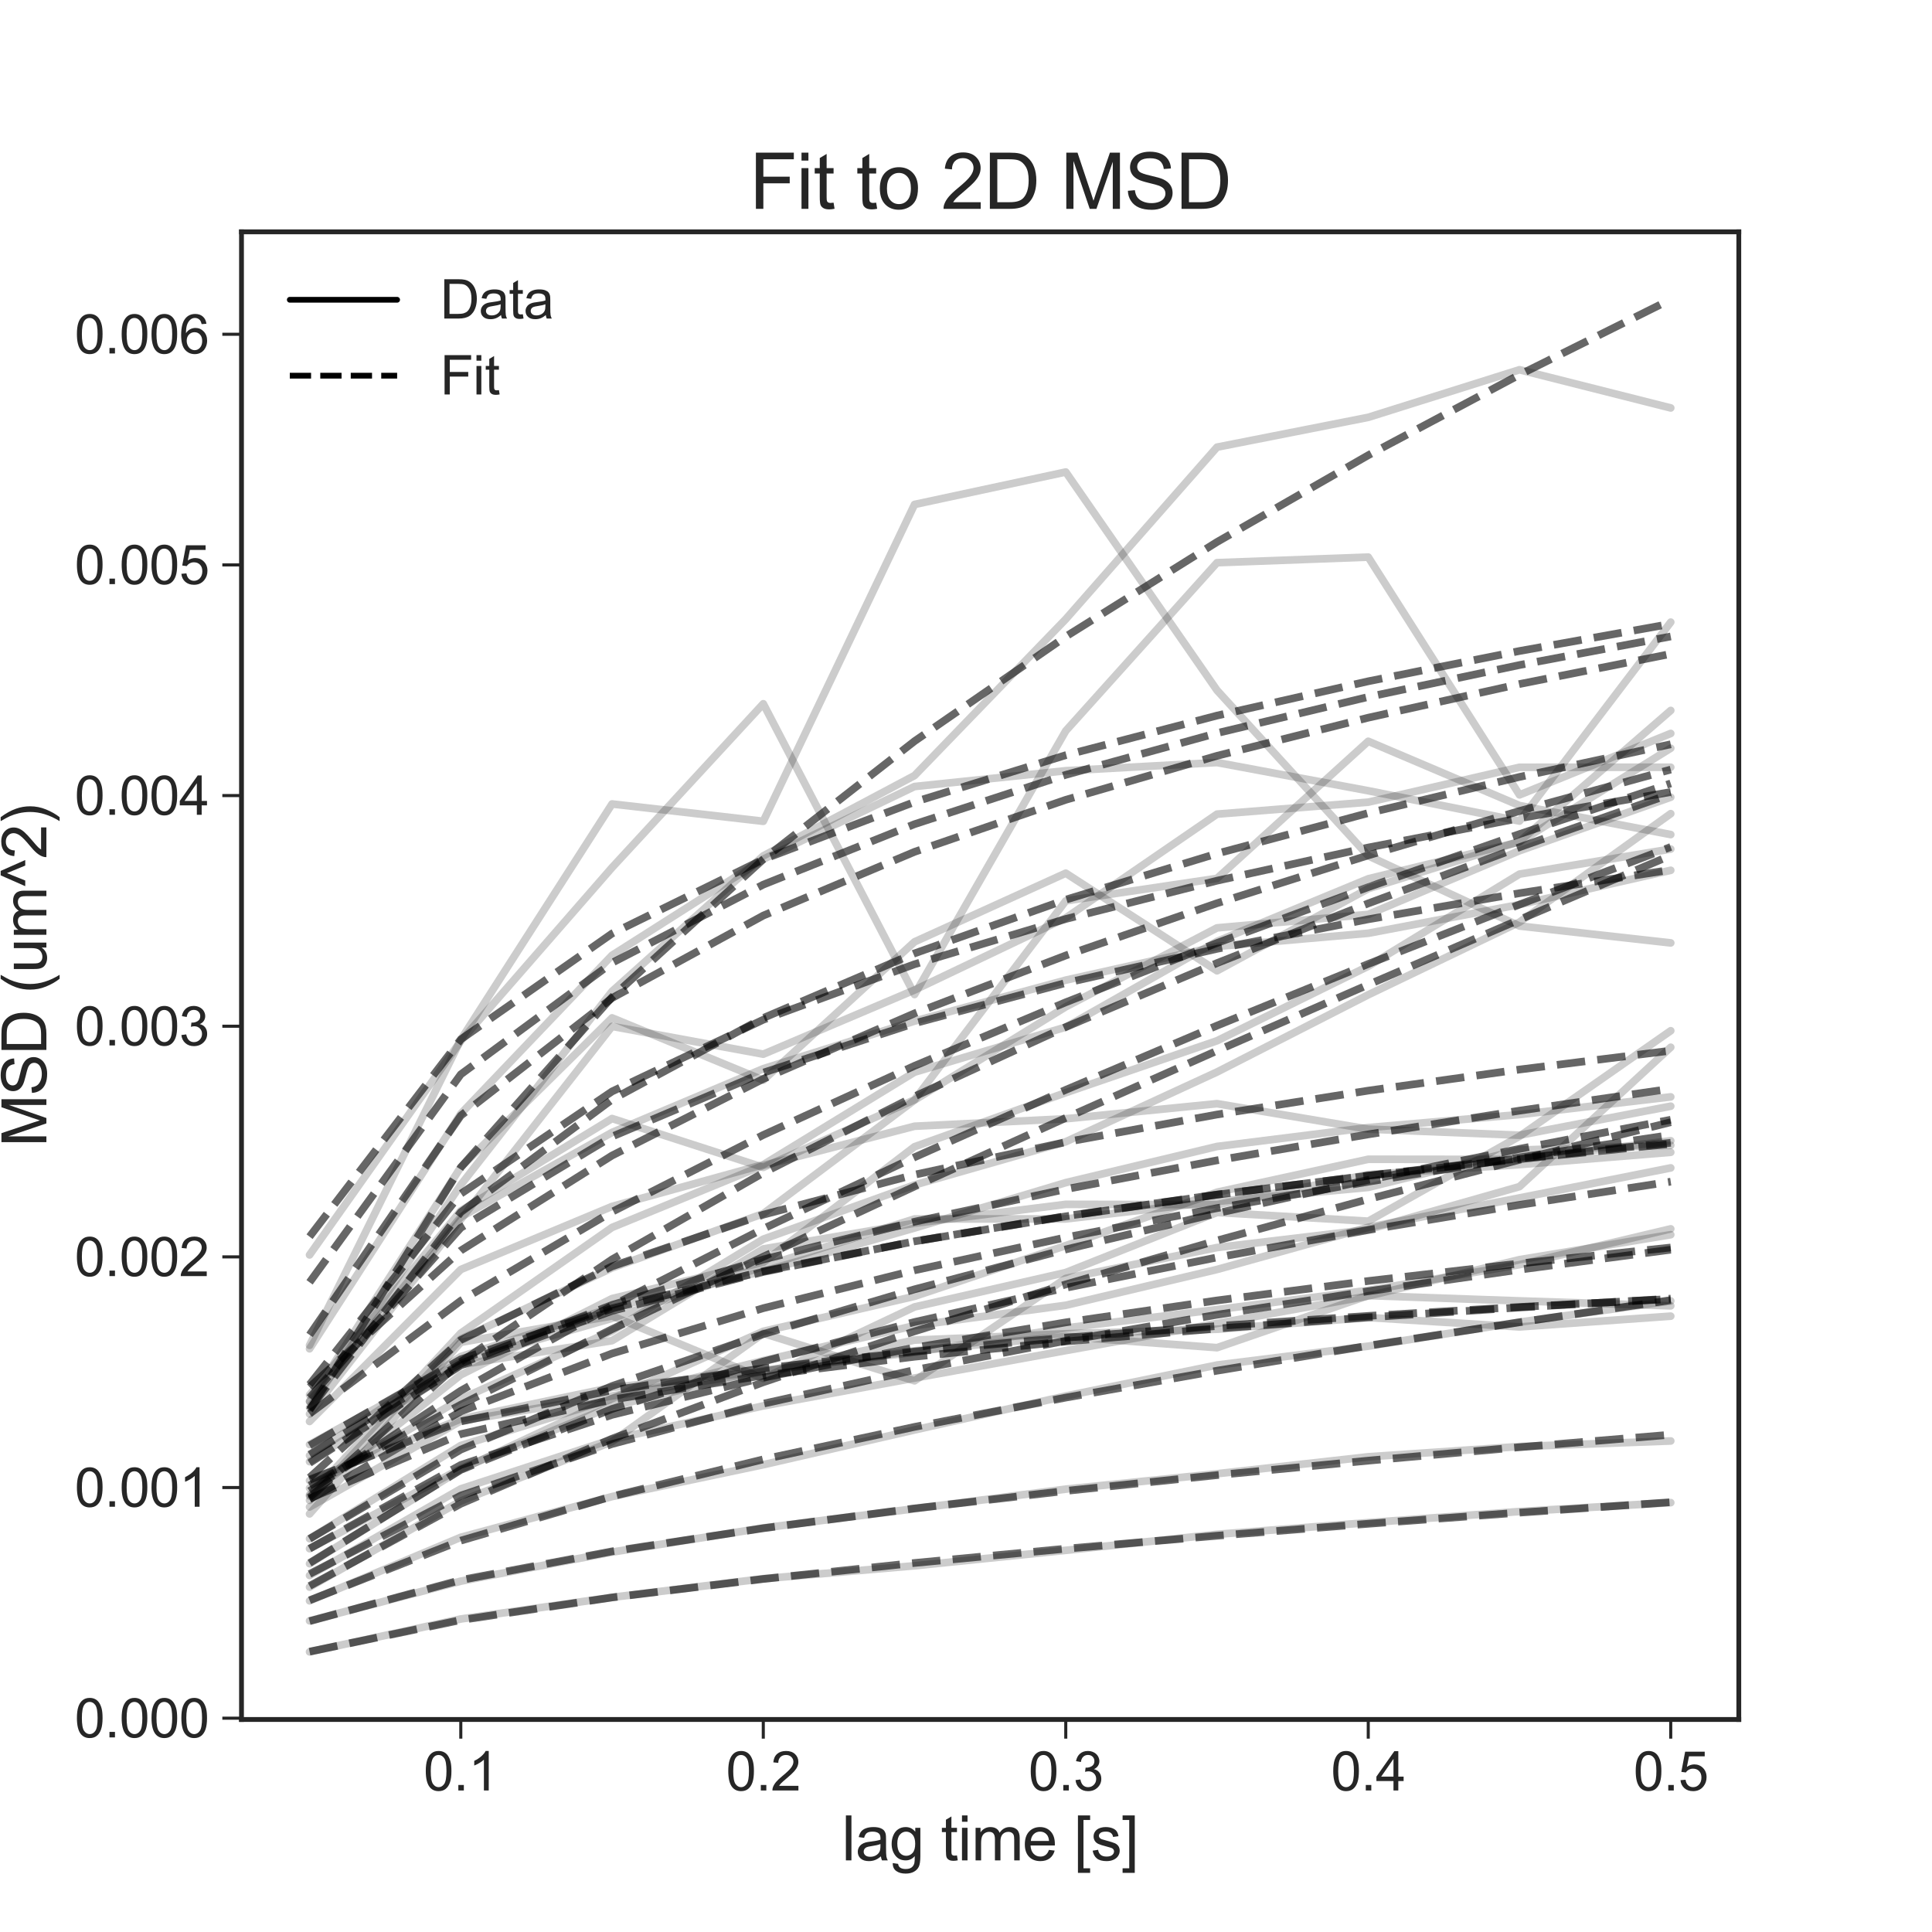 <?xml version="1.0" encoding="utf-8" standalone="no"?>
<!DOCTYPE svg PUBLIC "-//W3C//DTD SVG 1.1//EN"
  "http://www.w3.org/Graphics/SVG/1.1/DTD/svg11.dtd">
<svg xmlns:xlink="http://www.w3.org/1999/xlink" width="504pt" height="504pt" viewBox="0 0 504 504" xmlns="http://www.w3.org/2000/svg" version="1.1">
 <defs>
  <style type="text/css">*{stroke-linejoin: round; stroke-linecap: butt}</style>
 </defs>
 <g id="figure_1">
  <g id="patch_1">
   <path d="M 0 504 
L 504 504 
L 504 0 
L 0 0 
z
" style="fill: #ffffff"/>
  </g>
  <g id="axes_1">
   <g id="patch_2">
    <path d="M 63 448.56 
L 453.6 448.56 
L 453.6 60.48 
L 63 60.48 
z
" style="fill: #ffffff"/>
   </g>
   <g id="matplotlib.axis_1">
    <g id="xtick_1">
     <g id="line2d_1">
      <defs>
       <path id="m989a150cf2" d="M 0 0 
L 0 5 
" style="stroke: #262626; stroke-width: 0.8"/>
      </defs>
      <g>
       <use xlink:href="#m989a150cf2" x="120.209" y="448.56" style="fill: #262626; stroke: #262626; stroke-width: 0.8"/>
      </g>
     </g>
     <g id="text_1">
      <!-- 0.1 -->
      <g style="fill: #262626" transform="translate(110.479 467.081) scale(0.14 -0.14)">
       <defs>
        <path id="ArialMT-30" d="M 266 2259 
Q 266 3072 433 3567 
Q 600 4063 929 4331 
Q 1259 4600 1759 4600 
Q 2128 4600 2406 4451 
Q 2684 4303 2865 4023 
Q 3047 3744 3150 3342 
Q 3253 2941 3253 2259 
Q 3253 1453 3087 958 
Q 2922 463 2592 192 
Q 2263 -78 1759 -78 
Q 1097 -78 719 397 
Q 266 969 266 2259 
z
M 844 2259 
Q 844 1131 1108 757 
Q 1372 384 1759 384 
Q 2147 384 2411 759 
Q 2675 1134 2675 2259 
Q 2675 3391 2411 3762 
Q 2147 4134 1753 4134 
Q 1366 4134 1134 3806 
Q 844 3388 844 2259 
z
" transform="scale(0.016)"/>
        <path id="ArialMT-2e" d="M 581 0 
L 581 641 
L 1222 641 
L 1222 0 
L 581 0 
z
" transform="scale(0.016)"/>
        <path id="ArialMT-31" d="M 2384 0 
L 1822 0 
L 1822 3584 
Q 1619 3391 1289 3197 
Q 959 3003 697 2906 
L 697 3450 
Q 1169 3672 1522 3987 
Q 1875 4303 2022 4600 
L 2384 4600 
L 2384 0 
z
" transform="scale(0.016)"/>
       </defs>
       <use xlink:href="#ArialMT-30"/>
       <use xlink:href="#ArialMT-2e" x="55.615"/>
       <use xlink:href="#ArialMT-31" x="83.398"/>
      </g>
     </g>
    </g>
    <g id="xtick_2">
     <g id="line2d_2">
      <g>
       <use xlink:href="#m989a150cf2" x="199.118" y="448.56" style="fill: #262626; stroke: #262626; stroke-width: 0.8"/>
      </g>
     </g>
     <g id="text_2">
      <!-- 0.2 -->
      <g style="fill: #262626" transform="translate(189.388 467.081) scale(0.14 -0.14)">
       <defs>
        <path id="ArialMT-32" d="M 3222 541 
L 3222 0 
L 194 0 
Q 188 203 259 391 
Q 375 700 629 1000 
Q 884 1300 1366 1694 
Q 2113 2306 2375 2664 
Q 2638 3022 2638 3341 
Q 2638 3675 2398 3904 
Q 2159 4134 1775 4134 
Q 1369 4134 1125 3890 
Q 881 3647 878 3216 
L 300 3275 
Q 359 3922 746 4261 
Q 1134 4600 1788 4600 
Q 2447 4600 2831 4234 
Q 3216 3869 3216 3328 
Q 3216 3053 3103 2787 
Q 2991 2522 2730 2228 
Q 2469 1934 1863 1422 
Q 1356 997 1212 845 
Q 1069 694 975 541 
L 3222 541 
z
" transform="scale(0.016)"/>
       </defs>
       <use xlink:href="#ArialMT-30"/>
       <use xlink:href="#ArialMT-2e" x="55.615"/>
       <use xlink:href="#ArialMT-32" x="83.398"/>
      </g>
     </g>
    </g>
    <g id="xtick_3">
     <g id="line2d_3">
      <g>
       <use xlink:href="#m989a150cf2" x="278.027" y="448.56" style="fill: #262626; stroke: #262626; stroke-width: 0.8"/>
      </g>
     </g>
     <g id="text_3">
      <!-- 0.3 -->
      <g style="fill: #262626" transform="translate(268.297 467.081) scale(0.14 -0.14)">
       <defs>
        <path id="ArialMT-33" d="M 269 1209 
L 831 1284 
Q 928 806 1161 595 
Q 1394 384 1728 384 
Q 2125 384 2398 659 
Q 2672 934 2672 1341 
Q 2672 1728 2419 1979 
Q 2166 2231 1775 2231 
Q 1616 2231 1378 2169 
L 1441 2663 
Q 1497 2656 1531 2656 
Q 1891 2656 2178 2843 
Q 2466 3031 2466 3422 
Q 2466 3731 2256 3934 
Q 2047 4138 1716 4138 
Q 1388 4138 1169 3931 
Q 950 3725 888 3313 
L 325 3413 
Q 428 3978 793 4289 
Q 1159 4600 1703 4600 
Q 2078 4600 2393 4439 
Q 2709 4278 2876 4000 
Q 3044 3722 3044 3409 
Q 3044 3113 2884 2869 
Q 2725 2625 2413 2481 
Q 2819 2388 3044 2092 
Q 3269 1797 3269 1353 
Q 3269 753 2831 336 
Q 2394 -81 1725 -81 
Q 1122 -81 723 278 
Q 325 638 269 1209 
z
" transform="scale(0.016)"/>
       </defs>
       <use xlink:href="#ArialMT-30"/>
       <use xlink:href="#ArialMT-2e" x="55.615"/>
       <use xlink:href="#ArialMT-33" x="83.398"/>
      </g>
     </g>
    </g>
    <g id="xtick_4">
     <g id="line2d_4">
      <g>
       <use xlink:href="#m989a150cf2" x="356.936" y="448.56" style="fill: #262626; stroke: #262626; stroke-width: 0.8"/>
      </g>
     </g>
     <g id="text_4">
      <!-- 0.4 -->
      <g style="fill: #262626" transform="translate(347.206 467.081) scale(0.14 -0.14)">
       <defs>
        <path id="ArialMT-34" d="M 2069 0 
L 2069 1097 
L 81 1097 
L 81 1613 
L 2172 4581 
L 2631 4581 
L 2631 1613 
L 3250 1613 
L 3250 1097 
L 2631 1097 
L 2631 0 
L 2069 0 
z
M 2069 1613 
L 2069 3678 
L 634 1613 
L 2069 1613 
z
" transform="scale(0.016)"/>
       </defs>
       <use xlink:href="#ArialMT-30"/>
       <use xlink:href="#ArialMT-2e" x="55.615"/>
       <use xlink:href="#ArialMT-34" x="83.398"/>
      </g>
     </g>
    </g>
    <g id="xtick_5">
     <g id="line2d_5">
      <g>
       <use xlink:href="#m989a150cf2" x="435.845" y="448.56" style="fill: #262626; stroke: #262626; stroke-width: 0.8"/>
      </g>
     </g>
     <g id="text_5">
      <!-- 0.5 -->
      <g style="fill: #262626" transform="translate(426.115 467.081) scale(0.14 -0.14)">
       <defs>
        <path id="ArialMT-35" d="M 266 1200 
L 856 1250 
Q 922 819 1161 601 
Q 1400 384 1738 384 
Q 2144 384 2425 690 
Q 2706 997 2706 1503 
Q 2706 1984 2436 2262 
Q 2166 2541 1728 2541 
Q 1456 2541 1237 2417 
Q 1019 2294 894 2097 
L 366 2166 
L 809 4519 
L 3088 4519 
L 3088 3981 
L 1259 3981 
L 1013 2750 
Q 1425 3038 1878 3038 
Q 2478 3038 2890 2622 
Q 3303 2206 3303 1553 
Q 3303 931 2941 478 
Q 2500 -78 1738 -78 
Q 1113 -78 717 272 
Q 322 622 266 1200 
z
" transform="scale(0.016)"/>
       </defs>
       <use xlink:href="#ArialMT-30"/>
       <use xlink:href="#ArialMT-2e" x="55.615"/>
       <use xlink:href="#ArialMT-35" x="83.398"/>
      </g>
     </g>
    </g>
    <g id="text_6">
     <!-- lag time [s] -->
     <g style="fill: #262626" transform="translate(219.623 485.316) scale(0.16 -0.16)">
      <defs>
       <path id="ArialMT-6c" d="M 409 0 
L 409 4581 
L 972 4581 
L 972 0 
L 409 0 
z
" transform="scale(0.016)"/>
       <path id="ArialMT-61" d="M 2588 409 
Q 2275 144 1986 34 
Q 1697 -75 1366 -75 
Q 819 -75 525 192 
Q 231 459 231 875 
Q 231 1119 342 1320 
Q 453 1522 633 1644 
Q 813 1766 1038 1828 
Q 1203 1872 1538 1913 
Q 2219 1994 2541 2106 
Q 2544 2222 2544 2253 
Q 2544 2597 2384 2738 
Q 2169 2928 1744 2928 
Q 1347 2928 1158 2789 
Q 969 2650 878 2297 
L 328 2372 
Q 403 2725 575 2942 
Q 747 3159 1072 3276 
Q 1397 3394 1825 3394 
Q 2250 3394 2515 3294 
Q 2781 3194 2906 3042 
Q 3031 2891 3081 2659 
Q 3109 2516 3109 2141 
L 3109 1391 
Q 3109 606 3145 398 
Q 3181 191 3288 0 
L 2700 0 
Q 2613 175 2588 409 
z
M 2541 1666 
Q 2234 1541 1622 1453 
Q 1275 1403 1131 1340 
Q 988 1278 909 1158 
Q 831 1038 831 891 
Q 831 666 1001 516 
Q 1172 366 1500 366 
Q 1825 366 2078 508 
Q 2331 650 2450 897 
Q 2541 1088 2541 1459 
L 2541 1666 
z
" transform="scale(0.016)"/>
       <path id="ArialMT-67" d="M 319 -275 
L 866 -356 
Q 900 -609 1056 -725 
Q 1266 -881 1628 -881 
Q 2019 -881 2231 -725 
Q 2444 -569 2519 -288 
Q 2563 -116 2559 434 
Q 2191 0 1641 0 
Q 956 0 581 494 
Q 206 988 206 1678 
Q 206 2153 378 2554 
Q 550 2956 876 3175 
Q 1203 3394 1644 3394 
Q 2231 3394 2613 2919 
L 2613 3319 
L 3131 3319 
L 3131 450 
Q 3131 -325 2973 -648 
Q 2816 -972 2473 -1159 
Q 2131 -1347 1631 -1347 
Q 1038 -1347 672 -1080 
Q 306 -813 319 -275 
z
M 784 1719 
Q 784 1066 1043 766 
Q 1303 466 1694 466 
Q 2081 466 2343 764 
Q 2606 1063 2606 1700 
Q 2606 2309 2336 2618 
Q 2066 2928 1684 2928 
Q 1309 2928 1046 2623 
Q 784 2319 784 1719 
z
" transform="scale(0.016)"/>
       <path id="ArialMT-20" transform="scale(0.016)"/>
       <path id="ArialMT-74" d="M 1650 503 
L 1731 6 
Q 1494 -44 1306 -44 
Q 1000 -44 831 53 
Q 663 150 594 308 
Q 525 466 525 972 
L 525 2881 
L 113 2881 
L 113 3319 
L 525 3319 
L 525 4141 
L 1084 4478 
L 1084 3319 
L 1650 3319 
L 1650 2881 
L 1084 2881 
L 1084 941 
Q 1084 700 1114 631 
Q 1144 563 1211 522 
Q 1278 481 1403 481 
Q 1497 481 1650 503 
z
" transform="scale(0.016)"/>
       <path id="ArialMT-69" d="M 425 3934 
L 425 4581 
L 988 4581 
L 988 3934 
L 425 3934 
z
M 425 0 
L 425 3319 
L 988 3319 
L 988 0 
L 425 0 
z
" transform="scale(0.016)"/>
       <path id="ArialMT-6d" d="M 422 0 
L 422 3319 
L 925 3319 
L 925 2853 
Q 1081 3097 1340 3245 
Q 1600 3394 1931 3394 
Q 2300 3394 2536 3241 
Q 2772 3088 2869 2813 
Q 3263 3394 3894 3394 
Q 4388 3394 4653 3120 
Q 4919 2847 4919 2278 
L 4919 0 
L 4359 0 
L 4359 2091 
Q 4359 2428 4304 2576 
Q 4250 2725 4106 2815 
Q 3963 2906 3769 2906 
Q 3419 2906 3187 2673 
Q 2956 2441 2956 1928 
L 2956 0 
L 2394 0 
L 2394 2156 
Q 2394 2531 2256 2718 
Q 2119 2906 1806 2906 
Q 1569 2906 1367 2781 
Q 1166 2656 1075 2415 
Q 984 2175 984 1722 
L 984 0 
L 422 0 
z
" transform="scale(0.016)"/>
       <path id="ArialMT-65" d="M 2694 1069 
L 3275 997 
Q 3138 488 2766 206 
Q 2394 -75 1816 -75 
Q 1088 -75 661 373 
Q 234 822 234 1631 
Q 234 2469 665 2931 
Q 1097 3394 1784 3394 
Q 2450 3394 2872 2941 
Q 3294 2488 3294 1666 
Q 3294 1616 3291 1516 
L 816 1516 
Q 847 969 1125 678 
Q 1403 388 1819 388 
Q 2128 388 2347 550 
Q 2566 713 2694 1069 
z
M 847 1978 
L 2700 1978 
Q 2663 2397 2488 2606 
Q 2219 2931 1791 2931 
Q 1403 2931 1139 2672 
Q 875 2413 847 1978 
z
" transform="scale(0.016)"/>
       <path id="ArialMT-5b" d="M 434 -1272 
L 434 4581 
L 1675 4581 
L 1675 4116 
L 997 4116 
L 997 -806 
L 1675 -806 
L 1675 -1272 
L 434 -1272 
z
" transform="scale(0.016)"/>
       <path id="ArialMT-73" d="M 197 991 
L 753 1078 
Q 800 744 1014 566 
Q 1228 388 1613 388 
Q 2000 388 2187 545 
Q 2375 703 2375 916 
Q 2375 1106 2209 1216 
Q 2094 1291 1634 1406 
Q 1016 1563 777 1677 
Q 538 1791 414 1992 
Q 291 2194 291 2438 
Q 291 2659 392 2848 
Q 494 3038 669 3163 
Q 800 3259 1026 3326 
Q 1253 3394 1513 3394 
Q 1903 3394 2198 3281 
Q 2494 3169 2634 2976 
Q 2775 2784 2828 2463 
L 2278 2388 
Q 2241 2644 2061 2787 
Q 1881 2931 1553 2931 
Q 1166 2931 1000 2803 
Q 834 2675 834 2503 
Q 834 2394 903 2306 
Q 972 2216 1119 2156 
Q 1203 2125 1616 2013 
Q 2213 1853 2448 1751 
Q 2684 1650 2818 1456 
Q 2953 1263 2953 975 
Q 2953 694 2789 445 
Q 2625 197 2315 61 
Q 2006 -75 1616 -75 
Q 969 -75 630 194 
Q 291 463 197 991 
z
" transform="scale(0.016)"/>
       <path id="ArialMT-5d" d="M 1363 -1272 
L 122 -1272 
L 122 -806 
L 800 -806 
L 800 4116 
L 122 4116 
L 122 4581 
L 1363 4581 
L 1363 -1272 
z
" transform="scale(0.016)"/>
      </defs>
      <use xlink:href="#ArialMT-6c"/>
      <use xlink:href="#ArialMT-61" x="22.217"/>
      <use xlink:href="#ArialMT-67" x="77.832"/>
      <use xlink:href="#ArialMT-20" x="133.447"/>
      <use xlink:href="#ArialMT-74" x="161.23"/>
      <use xlink:href="#ArialMT-69" x="189.014"/>
      <use xlink:href="#ArialMT-6d" x="211.23"/>
      <use xlink:href="#ArialMT-65" x="294.531"/>
      <use xlink:href="#ArialMT-20" x="350.146"/>
      <use xlink:href="#ArialMT-5b" x="377.93"/>
      <use xlink:href="#ArialMT-73" x="405.713"/>
      <use xlink:href="#ArialMT-5d" x="455.713"/>
     </g>
    </g>
   </g>
   <g id="matplotlib.axis_2">
    <g id="ytick_1">
     <g id="line2d_6">
      <defs>
       <path id="m952dfd5802" d="M 0 0 
L -5 0 
" style="stroke: #262626; stroke-width: 0.8"/>
      </defs>
      <g>
       <use xlink:href="#m952dfd5802" x="63" y="448.225" style="fill: #262626; stroke: #262626; stroke-width: 0.8"/>
      </g>
     </g>
     <g id="text_7">
      <!-- 0.000 -->
      <g style="fill: #262626" transform="translate(19.469 453.236) scale(0.14 -0.14)">
       <use xlink:href="#ArialMT-30"/>
       <use xlink:href="#ArialMT-2e" x="55.615"/>
       <use xlink:href="#ArialMT-30" x="83.398"/>
       <use xlink:href="#ArialMT-30" x="139.014"/>
       <use xlink:href="#ArialMT-30" x="194.629"/>
      </g>
     </g>
    </g>
    <g id="ytick_2">
     <g id="line2d_7">
      <g>
       <use xlink:href="#m952dfd5802" x="63" y="388.054" style="fill: #262626; stroke: #262626; stroke-width: 0.8"/>
      </g>
     </g>
     <g id="text_8">
      <!-- 0.001 -->
      <g style="fill: #262626" transform="translate(19.469 393.064) scale(0.14 -0.14)">
       <use xlink:href="#ArialMT-30"/>
       <use xlink:href="#ArialMT-2e" x="55.615"/>
       <use xlink:href="#ArialMT-30" x="83.398"/>
       <use xlink:href="#ArialMT-30" x="139.014"/>
       <use xlink:href="#ArialMT-31" x="194.629"/>
      </g>
     </g>
    </g>
    <g id="ytick_3">
     <g id="line2d_8">
      <g>
       <use xlink:href="#m952dfd5802" x="63" y="327.882" style="fill: #262626; stroke: #262626; stroke-width: 0.8"/>
      </g>
     </g>
     <g id="text_9">
      <!-- 0.002 -->
      <g style="fill: #262626" transform="translate(19.469 332.893) scale(0.14 -0.14)">
       <use xlink:href="#ArialMT-30"/>
       <use xlink:href="#ArialMT-2e" x="55.615"/>
       <use xlink:href="#ArialMT-30" x="83.398"/>
       <use xlink:href="#ArialMT-30" x="139.014"/>
       <use xlink:href="#ArialMT-32" x="194.629"/>
      </g>
     </g>
    </g>
    <g id="ytick_4">
     <g id="line2d_9">
      <g>
       <use xlink:href="#m952dfd5802" x="63" y="267.711" style="fill: #262626; stroke: #262626; stroke-width: 0.8"/>
      </g>
     </g>
     <g id="text_10">
      <!-- 0.003 -->
      <g style="fill: #262626" transform="translate(19.469 272.721) scale(0.14 -0.14)">
       <use xlink:href="#ArialMT-30"/>
       <use xlink:href="#ArialMT-2e" x="55.615"/>
       <use xlink:href="#ArialMT-30" x="83.398"/>
       <use xlink:href="#ArialMT-30" x="139.014"/>
       <use xlink:href="#ArialMT-33" x="194.629"/>
      </g>
     </g>
    </g>
    <g id="ytick_5">
     <g id="line2d_10">
      <g>
       <use xlink:href="#m952dfd5802" x="63" y="207.539" style="fill: #262626; stroke: #262626; stroke-width: 0.8"/>
      </g>
     </g>
     <g id="text_11">
      <!-- 0.004 -->
      <g style="fill: #262626" transform="translate(19.469 212.55) scale(0.14 -0.14)">
       <use xlink:href="#ArialMT-30"/>
       <use xlink:href="#ArialMT-2e" x="55.615"/>
       <use xlink:href="#ArialMT-30" x="83.398"/>
       <use xlink:href="#ArialMT-30" x="139.014"/>
       <use xlink:href="#ArialMT-34" x="194.629"/>
      </g>
     </g>
    </g>
    <g id="ytick_6">
     <g id="line2d_11">
      <g>
       <use xlink:href="#m952dfd5802" x="63" y="147.368" style="fill: #262626; stroke: #262626; stroke-width: 0.8"/>
      </g>
     </g>
     <g id="text_12">
      <!-- 0.005 -->
      <g style="fill: #262626" transform="translate(19.469 152.378) scale(0.14 -0.14)">
       <use xlink:href="#ArialMT-30"/>
       <use xlink:href="#ArialMT-2e" x="55.615"/>
       <use xlink:href="#ArialMT-30" x="83.398"/>
       <use xlink:href="#ArialMT-30" x="139.014"/>
       <use xlink:href="#ArialMT-35" x="194.629"/>
      </g>
     </g>
    </g>
    <g id="ytick_7">
     <g id="line2d_12">
      <g>
       <use xlink:href="#m952dfd5802" x="63" y="87.196" style="fill: #262626; stroke: #262626; stroke-width: 0.8"/>
      </g>
     </g>
     <g id="text_13">
      <!-- 0.006 -->
      <g style="fill: #262626" transform="translate(19.469 92.207) scale(0.14 -0.14)">
       <defs>
        <path id="ArialMT-36" d="M 3184 3459 
L 2625 3416 
Q 2550 3747 2413 3897 
Q 2184 4138 1850 4138 
Q 1581 4138 1378 3988 
Q 1113 3794 959 3422 
Q 806 3050 800 2363 
Q 1003 2672 1297 2822 
Q 1591 2972 1913 2972 
Q 2475 2972 2870 2558 
Q 3266 2144 3266 1488 
Q 3266 1056 3080 686 
Q 2894 316 2569 119 
Q 2244 -78 1831 -78 
Q 1128 -78 684 439 
Q 241 956 241 2144 
Q 241 3472 731 4075 
Q 1159 4600 1884 4600 
Q 2425 4600 2770 4297 
Q 3116 3994 3184 3459 
z
M 888 1484 
Q 888 1194 1011 928 
Q 1134 663 1356 523 
Q 1578 384 1822 384 
Q 2178 384 2434 671 
Q 2691 959 2691 1453 
Q 2691 1928 2437 2201 
Q 2184 2475 1800 2475 
Q 1419 2475 1153 2201 
Q 888 1928 888 1484 
z
" transform="scale(0.016)"/>
       </defs>
       <use xlink:href="#ArialMT-30"/>
       <use xlink:href="#ArialMT-2e" x="55.615"/>
       <use xlink:href="#ArialMT-30" x="83.398"/>
       <use xlink:href="#ArialMT-30" x="139.014"/>
       <use xlink:href="#ArialMT-36" x="194.629"/>
      </g>
     </g>
    </g>
    <g id="text_14">
     <!-- MSD (um^2) -->
     <g style="fill: #262626" transform="translate(12.102 299.163) rotate(-90) scale(0.16 -0.16)">
      <defs>
       <path id="ArialMT-4d" d="M 475 0 
L 475 4581 
L 1388 4581 
L 2472 1338 
Q 2622 884 2691 659 
Q 2769 909 2934 1394 
L 4031 4581 
L 4847 4581 
L 4847 0 
L 4263 0 
L 4263 3834 
L 2931 0 
L 2384 0 
L 1059 3900 
L 1059 0 
L 475 0 
z
" transform="scale(0.016)"/>
       <path id="ArialMT-53" d="M 288 1472 
L 859 1522 
Q 900 1178 1048 958 
Q 1197 738 1509 602 
Q 1822 466 2213 466 
Q 2559 466 2825 569 
Q 3091 672 3220 851 
Q 3350 1031 3350 1244 
Q 3350 1459 3225 1620 
Q 3100 1781 2813 1891 
Q 2628 1963 1997 2114 
Q 1366 2266 1113 2400 
Q 784 2572 623 2826 
Q 463 3081 463 3397 
Q 463 3744 659 4045 
Q 856 4347 1234 4503 
Q 1613 4659 2075 4659 
Q 2584 4659 2973 4495 
Q 3363 4331 3572 4012 
Q 3781 3694 3797 3291 
L 3216 3247 
Q 3169 3681 2898 3903 
Q 2628 4125 2100 4125 
Q 1550 4125 1298 3923 
Q 1047 3722 1047 3438 
Q 1047 3191 1225 3031 
Q 1400 2872 2139 2705 
Q 2878 2538 3153 2413 
Q 3553 2228 3743 1945 
Q 3934 1663 3934 1294 
Q 3934 928 3725 604 
Q 3516 281 3123 101 
Q 2731 -78 2241 -78 
Q 1619 -78 1198 103 
Q 778 284 539 648 
Q 300 1013 288 1472 
z
" transform="scale(0.016)"/>
       <path id="ArialMT-44" d="M 494 0 
L 494 4581 
L 2072 4581 
Q 2606 4581 2888 4516 
Q 3281 4425 3559 4188 
Q 3922 3881 4101 3404 
Q 4281 2928 4281 2316 
Q 4281 1794 4159 1391 
Q 4038 988 3847 723 
Q 3656 459 3429 307 
Q 3203 156 2883 78 
Q 2563 0 2147 0 
L 494 0 
z
M 1100 541 
L 2078 541 
Q 2531 541 2789 625 
Q 3047 709 3200 863 
Q 3416 1078 3536 1442 
Q 3656 1806 3656 2325 
Q 3656 3044 3420 3430 
Q 3184 3816 2847 3947 
Q 2603 4041 2063 4041 
L 1100 4041 
L 1100 541 
z
" transform="scale(0.016)"/>
       <path id="ArialMT-28" d="M 1497 -1347 
Q 1031 -759 709 28 
Q 388 816 388 1659 
Q 388 2403 628 3084 
Q 909 3875 1497 4659 
L 1900 4659 
Q 1522 4009 1400 3731 
Q 1209 3300 1100 2831 
Q 966 2247 966 1656 
Q 966 153 1900 -1347 
L 1497 -1347 
z
" transform="scale(0.016)"/>
       <path id="ArialMT-75" d="M 2597 0 
L 2597 488 
Q 2209 -75 1544 -75 
Q 1250 -75 995 37 
Q 741 150 617 320 
Q 494 491 444 738 
Q 409 903 409 1263 
L 409 3319 
L 972 3319 
L 972 1478 
Q 972 1038 1006 884 
Q 1059 663 1231 536 
Q 1403 409 1656 409 
Q 1909 409 2131 539 
Q 2353 669 2445 892 
Q 2538 1116 2538 1541 
L 2538 3319 
L 3100 3319 
L 3100 0 
L 2597 0 
z
" transform="scale(0.016)"/>
       <path id="ArialMT-5e" d="M 747 2156 
L 169 2156 
L 1272 4659 
L 1725 4659 
L 2834 2156 
L 2269 2156 
L 1497 4022 
L 747 2156 
z
" transform="scale(0.016)"/>
       <path id="ArialMT-29" d="M 791 -1347 
L 388 -1347 
Q 1322 153 1322 1656 
Q 1322 2244 1188 2822 
Q 1081 3291 891 3722 
Q 769 4003 388 4659 
L 791 4659 
Q 1378 3875 1659 3084 
Q 1900 2403 1900 1659 
Q 1900 816 1576 28 
Q 1253 -759 791 -1347 
z
" transform="scale(0.016)"/>
      </defs>
      <use xlink:href="#ArialMT-4d"/>
      <use xlink:href="#ArialMT-53" x="83.301"/>
      <use xlink:href="#ArialMT-44" x="150"/>
      <use xlink:href="#ArialMT-20" x="222.217"/>
      <use xlink:href="#ArialMT-28" x="250"/>
      <use xlink:href="#ArialMT-75" x="283.301"/>
      <use xlink:href="#ArialMT-6d" x="338.916"/>
      <use xlink:href="#ArialMT-5e" x="422.217"/>
      <use xlink:href="#ArialMT-32" x="469.141"/>
      <use xlink:href="#ArialMT-29" x="524.756"/>
     </g>
    </g>
   </g>
   <g id="line2d_13">
    <path d="M 80.755 410.991 
L 120.209 388.397 
L 159.664 375.502 
L 199.118 366.753 
L 238.573 359.49 
L 278.027 352.324 
L 317.482 345.248 
L 356.936 338.081 
L 396.391 328.61 
L 435.845 322.094 
" clip-path="url(#p00797e43cd)" style="fill: none; stroke: #000000; stroke-opacity: 0.2; stroke-width: 2; stroke-linecap: round"/>
   </g>
   <g id="line2d_14">
    <path d="M 80.755 404.005 
L 120.209 383.114 
L 159.664 366.849 
L 199.118 357.499 
L 238.573 352.781 
L 278.027 346.421 
L 317.482 341.625 
L 356.936 336.619 
L 396.391 329.91 
L 435.845 320.571 
" clip-path="url(#p00797e43cd)" style="fill: none; stroke: #000000; stroke-opacity: 0.2; stroke-width: 2; stroke-linecap: round"/>
   </g>
   <g id="line2d_15">
    <path d="M 80.755 430.92 
L 120.209 422.34 
L 159.664 416.695 
L 199.118 411.828 
L 238.573 408.464 
L 278.027 404.433 
L 317.482 400.251 
L 356.936 397.206 
L 396.391 394.306 
L 435.845 391.995 
" clip-path="url(#p00797e43cd)" style="fill: none; stroke: #000000; stroke-opacity: 0.2; stroke-width: 2; stroke-linecap: round"/>
   </g>
   <g id="line2d_16">
    <path d="M 80.755 376.832 
L 120.209 355.23 
L 159.664 343.912 
L 199.118 330.379 
L 238.573 317.984 
L 278.027 317.978 
L 317.482 313.417 
L 356.936 309.753 
L 396.391 299.999 
L 435.845 298.777 
" clip-path="url(#p00797e43cd)" style="fill: none; stroke: #000000; stroke-opacity: 0.2; stroke-width: 2; stroke-linecap: round"/>
   </g>
   <g id="line2d_17">
    <path d="M 80.755 379.702 
L 120.209 353.888 
L 159.664 341.12 
L 199.118 331.625 
L 238.573 320.349 
L 278.027 308.513 
L 317.482 299.078 
L 356.936 294.15 
L 396.391 290.757 
L 435.845 286.141 
" clip-path="url(#p00797e43cd)" style="fill: none; stroke: #000000; stroke-opacity: 0.2; stroke-width: 2; stroke-linecap: round"/>
   </g>
   <g id="line2d_18">
    <path d="M 80.755 370.815 
L 120.209 331.174 
L 159.664 314.717 
L 199.118 303.82 
L 238.573 279.697 
L 278.027 267.945 
L 317.482 245.568 
L 356.936 229.249 
L 396.391 219.64 
L 435.845 195.186 
" clip-path="url(#p00797e43cd)" style="fill: none; stroke: #000000; stroke-opacity: 0.2; stroke-width: 2; stroke-linecap: round"/>
   </g>
   <g id="line2d_19">
    <path d="M 80.755 417.604 
L 120.209 401.027 
L 159.664 390.413 
L 199.118 382.097 
L 238.573 373.029 
L 278.027 364.178 
L 317.482 356.097 
L 356.936 351.175 
L 396.391 344.899 
L 435.845 339.381 
" clip-path="url(#p00797e43cd)" style="fill: none; stroke: #000000; stroke-opacity: 0.2; stroke-width: 2; stroke-linecap: round"/>
   </g>
   <g id="line2d_20">
    <path d="M 80.755 407.922 
L 120.209 383.366 
L 159.664 364.828 
L 199.118 354.941 
L 238.573 345.813 
L 278.027 340.506 
L 317.482 331.168 
L 356.936 320.168 
L 396.391 312.502 
L 435.845 304.668 
" clip-path="url(#p00797e43cd)" style="fill: none; stroke: #000000; stroke-opacity: 0.2; stroke-width: 2; stroke-linecap: round"/>
   </g>
   <g id="line2d_21">
    <path d="M 80.755 422.821 
L 120.209 412.477 
L 159.664 404.89 
L 199.118 398.59 
L 238.573 393.578 
L 278.027 388.469 
L 317.482 384.45 
L 356.936 380.027 
L 396.391 377.355 
L 435.845 375.905 
" clip-path="url(#p00797e43cd)" style="fill: none; stroke: #000000; stroke-opacity: 0.2; stroke-width: 2; stroke-linecap: round"/>
   </g>
   <g id="line2d_22">
    <path d="M 80.755 367.216 
L 120.209 309.097 
L 159.664 258.613 
L 199.118 223.268 
L 238.573 202.322 
L 278.027 161.514 
L 317.482 116.65 
L 356.936 108.87 
L 396.391 96.457 
L 435.845 106.421 
" clip-path="url(#p00797e43cd)" style="fill: none; stroke: #000000; stroke-opacity: 0.2; stroke-width: 2; stroke-linecap: round"/>
   </g>
   <g id="line2d_23">
    <path d="M 80.755 414.03 
L 120.209 391.562 
L 159.664 376.08 
L 199.118 347.835 
L 238.573 360.212 
L 278.027 333.496 
L 317.482 325.445 
L 356.936 320.752 
L 396.391 309.554 
L 435.845 273.198 
" clip-path="url(#p00797e43cd)" style="fill: none; stroke: #000000; stroke-opacity: 0.2; stroke-width: 2; stroke-linecap: round"/>
   </g>
   <g id="line2d_24">
    <path d="M 80.755 390.286 
L 120.209 347.781 
L 159.664 320.204 
L 199.118 304.024 
L 238.573 293.801 
L 278.027 291.852 
L 317.482 287.916 
L 356.936 294.559 
L 396.391 296.142 
L 435.845 288.572 
" clip-path="url(#p00797e43cd)" style="fill: none; stroke: #000000; stroke-opacity: 0.2; stroke-width: 2; stroke-linecap: round"/>
   </g>
   <g id="line2d_25">
    <path d="M 80.755 393.126 
L 120.209 370.676 
L 159.664 364.166 
L 199.118 357.824 
L 238.573 349.592 
L 278.027 347.937 
L 317.482 346.758 
L 356.936 343.701 
L 396.391 346.15 
L 435.845 343.346 
" clip-path="url(#p00797e43cd)" style="fill: none; stroke: #000000; stroke-opacity: 0.2; stroke-width: 2; stroke-linecap: round"/>
   </g>
   <g id="line2d_26">
    <path d="M 80.755 327.371 
L 120.209 271.55 
L 159.664 226.319 
L 199.118 183.591 
L 238.573 259.443 
L 278.027 190.655 
L 317.482 146.79 
L 356.936 145.334 
L 396.391 207.359 
L 435.845 191.335 
" clip-path="url(#p00797e43cd)" style="fill: none; stroke: #000000; stroke-opacity: 0.2; stroke-width: 2; stroke-linecap: round"/>
   </g>
   <g id="line2d_27">
    <path d="M 80.755 363.889 
L 120.209 315.836 
L 159.664 291.791 
L 199.118 304.536 
L 238.573 286.887 
L 278.027 235.008 
L 317.482 229.147 
L 356.936 193.375 
L 396.391 210.145 
L 435.845 217.714 
" clip-path="url(#p00797e43cd)" style="fill: none; stroke: #000000; stroke-opacity: 0.2; stroke-width: 2; stroke-linecap: round"/>
   </g>
   <g id="line2d_28">
    <path d="M 80.755 351.861 
L 120.209 290.546 
L 159.664 249.208 
L 199.118 224.129 
L 238.573 205.181 
L 278.027 201.059 
L 317.482 198.923 
L 356.936 206.282 
L 396.391 214.188 
L 435.845 162.296 
" clip-path="url(#p00797e43cd)" style="fill: none; stroke: #000000; stroke-opacity: 0.2; stroke-width: 2; stroke-linecap: round"/>
   </g>
   <g id="line2d_29">
    <path d="M 80.755 381.303 
L 120.209 355.988 
L 159.664 349.737 
L 199.118 325.806 
L 238.573 319.103 
L 278.027 314.181 
L 317.482 314.266 
L 356.936 306.395 
L 396.391 303.808 
L 435.845 300.595 
" clip-path="url(#p00797e43cd)" style="fill: none; stroke: #000000; stroke-opacity: 0.2; stroke-width: 2; stroke-linecap: round"/>
   </g>
   <g id="line2d_30">
    <path d="M 80.755 365.682 
L 120.209 317.497 
L 159.664 295.414 
L 199.118 278.788 
L 238.573 266.375 
L 278.027 255.689 
L 317.482 246.891 
L 356.936 243.456 
L 396.391 235.976 
L 435.845 227.035 
" clip-path="url(#p00797e43cd)" style="fill: none; stroke: #000000; stroke-opacity: 0.2; stroke-width: 2; stroke-linecap: round"/>
   </g>
   <g id="line2d_31">
    <path d="M 80.755 365.514 
L 120.209 304.482 
L 159.664 265.533 
L 199.118 281.779 
L 238.573 245.694 
L 278.027 227.787 
L 317.482 253.252 
L 356.936 231.831 
L 396.391 219.513 
L 435.845 185.336 
" clip-path="url(#p00797e43cd)" style="fill: none; stroke: #000000; stroke-opacity: 0.2; stroke-width: 2; stroke-linecap: round"/>
   </g>
   <g id="line2d_32">
    <path d="M 80.755 386.243 
L 120.209 370.165 
L 159.664 361.939 
L 199.118 357.745 
L 238.573 352.378 
L 278.027 348.641 
L 317.482 351.566 
L 356.936 337.979 
L 396.391 339.363 
L 435.845 340.651 
" clip-path="url(#p00797e43cd)" style="fill: none; stroke: #000000; stroke-opacity: 0.2; stroke-width: 2; stroke-linecap: round"/>
   </g>
   <g id="line2d_33">
    <path d="M 80.755 368.865 
L 120.209 318.123 
L 159.664 267.753 
L 199.118 275.004 
L 238.573 258.258 
L 278.027 239.454 
L 317.482 212.383 
L 356.936 209.26 
L 396.391 200.162 
L 435.845 200.15 
" clip-path="url(#p00797e43cd)" style="fill: none; stroke: #000000; stroke-opacity: 0.2; stroke-width: 2; stroke-linecap: round"/>
   </g>
   <g id="line2d_34">
    <path d="M 80.755 350.952 
L 120.209 271.231 
L 159.664 209.73 
L 199.118 214.248 
L 238.573 131.597 
L 278.027 123.137 
L 317.482 180.077 
L 356.936 223.268 
L 396.391 241.572 
L 435.845 245.977 
" clip-path="url(#p00797e43cd)" style="fill: none; stroke: #000000; stroke-opacity: 0.2; stroke-width: 2; stroke-linecap: round"/>
   </g>
   <g id="line2d_35">
    <path d="M 80.755 391.399 
L 120.209 349.321 
L 159.664 330.753 
L 199.118 316.606 
L 238.573 286.984 
L 278.027 262.644 
L 317.482 242.054 
L 356.936 238.54 
L 396.391 221.932 
L 435.845 207.967 
" clip-path="url(#p00797e43cd)" style="fill: none; stroke: #000000; stroke-opacity: 0.2; stroke-width: 2; stroke-linecap: round"/>
   </g>
   <g id="line2d_36">
    <path d="M 80.755 388.21 
L 120.209 364.948 
L 159.664 347.191 
L 199.118 323.261 
L 238.573 309.115 
L 278.027 297.845 
L 317.482 279.655 
L 356.936 259.509 
L 396.391 240.555 
L 435.845 212.257 
" clip-path="url(#p00797e43cd)" style="fill: none; stroke: #000000; stroke-opacity: 0.2; stroke-width: 2; stroke-linecap: round"/>
   </g>
   <g id="line2d_37">
    <path d="M 80.755 394.931 
L 120.209 350.164 
L 159.664 343.292 
L 199.118 359.593 
L 238.573 340.94 
L 278.027 331.962 
L 317.482 316.299 
L 356.936 318.574 
L 396.391 296.419 
L 435.845 268.89 
" clip-path="url(#p00797e43cd)" style="fill: none; stroke: #000000; stroke-opacity: 0.2; stroke-width: 2; stroke-linecap: round"/>
   </g>
   <g id="line2d_38">
    <path d="M 80.755 389.943 
L 120.209 358.654 
L 159.664 338.761 
L 199.118 329.302 
L 238.573 299.144 
L 278.027 285.046 
L 317.482 271.502 
L 356.936 252.06 
L 396.391 228.022 
L 435.845 221.493 
" clip-path="url(#p00797e43cd)" style="fill: none; stroke: #000000; stroke-opacity: 0.2; stroke-width: 2; stroke-linecap: round"/>
   </g>
   <g id="line2d_39">
    <path d="M 80.755 401.4 
L 120.209 377.091 
L 159.664 364.864 
L 199.118 347.3 
L 238.573 338.172 
L 278.027 324.94 
L 317.482 311.01 
L 356.936 302.418 
L 396.391 302.46 
L 435.845 297.586 
" clip-path="url(#p00797e43cd)" style="fill: none; stroke: #000000; stroke-opacity: 0.2; stroke-width: 2; stroke-linecap: round"/>
   </g>
   <g id="line2d_40">
    <path d="M 80.755 410.605 
L 120.209 390.154 
L 159.664 376.699 
L 199.118 366.182 
L 238.573 357.393 
L 278.027 349.764 
L 317.482 342.979 
L 356.936 336.841 
L 396.391 331.217 
L 435.845 326.013 
" clip-path="url(#p00797e43cd)" style="fill: none; stroke-dasharray: 7.4,3.2; stroke-dashoffset: 0; stroke: #000000; stroke-opacity: 0.6; stroke-width: 2"/>
   </g>
   <g id="line2d_41">
    <path d="M 80.755 403.998 
L 120.209 382.162 
L 159.664 369.089 
L 199.118 359.383 
L 238.573 351.564 
L 278.027 344.972 
L 317.482 339.247 
L 356.936 334.173 
L 396.391 329.605 
L 435.845 325.444 
" clip-path="url(#p00797e43cd)" style="fill: none; stroke-dasharray: 7.4,3.2; stroke-dashoffset: 0; stroke: #000000; stroke-opacity: 0.6; stroke-width: 2"/>
   </g>
   <g id="line2d_42">
    <path d="M 80.755 430.86 
L 120.209 422.623 
L 159.664 416.73 
L 199.118 411.902 
L 238.573 407.728 
L 278.027 404.008 
L 317.482 400.626 
L 356.936 397.508 
L 396.391 394.604 
L 435.845 391.878 
" clip-path="url(#p00797e43cd)" style="fill: none; stroke-dasharray: 7.4,3.2; stroke-dashoffset: 0; stroke: #000000; stroke-opacity: 0.6; stroke-width: 2"/>
   </g>
   <g id="line2d_43">
    <path d="M 80.755 377.097 
L 120.209 354.606 
L 159.664 341.372 
L 199.118 331.635 
L 238.573 323.843 
L 278.027 317.307 
L 317.482 311.656 
L 356.936 306.665 
L 396.391 302.186 
L 435.845 298.117 
" clip-path="url(#p00797e43cd)" style="fill: none; stroke-dasharray: 7.4,3.2; stroke-dashoffset: 0; stroke: #000000; stroke-opacity: 0.6; stroke-width: 2"/>
   </g>
   <g id="line2d_44">
    <path d="M 80.755 379.452 
L 120.209 355.741 
L 159.664 340.416 
L 199.118 328.557 
L 238.573 318.714 
L 278.027 310.22 
L 317.482 302.7 
L 356.936 295.924 
L 396.391 289.736 
L 435.845 284.027 
" clip-path="url(#p00797e43cd)" style="fill: none; stroke-dasharray: 7.4,3.2; stroke-dashoffset: 0; stroke: #000000; stroke-opacity: 0.6; stroke-width: 2"/>
   </g>
   <g id="line2d_45">
    <path d="M 80.755 368.806 
L 120.209 339.318 
L 159.664 316.132 
L 199.118 296.078 
L 238.573 278.044 
L 278.027 261.463 
L 317.482 245.997 
L 356.936 231.424 
L 396.391 217.588 
L 435.845 204.375 
" clip-path="url(#p00797e43cd)" style="fill: none; stroke-dasharray: 7.4,3.2; stroke-dashoffset: 0; stroke: #000000; stroke-opacity: 0.6; stroke-width: 2"/>
   </g>
   <g id="line2d_46">
    <path d="M 80.755 417.463 
L 120.209 401.901 
L 159.664 390.357 
L 199.118 380.704 
L 238.573 372.232 
L 278.027 364.591 
L 317.482 357.577 
L 356.936 351.056 
L 396.391 344.939 
L 435.845 339.159 
" clip-path="url(#p00797e43cd)" style="fill: none; stroke-dasharray: 7.4,3.2; stroke-dashoffset: 0; stroke: #000000; stroke-opacity: 0.6; stroke-width: 2"/>
   </g>
   <g id="line2d_47">
    <path d="M 80.755 407.753 
L 120.209 383.437 
L 159.664 367.552 
L 199.118 355.184 
L 238.573 344.876 
L 278.027 335.95 
L 317.482 328.026 
L 356.936 320.868 
L 396.391 314.319 
L 435.845 308.265 
" clip-path="url(#p00797e43cd)" style="fill: none; stroke-dasharray: 7.4,3.2; stroke-dashoffset: 0; stroke: #000000; stroke-opacity: 0.6; stroke-width: 2"/>
   </g>
   <g id="line2d_48">
    <path d="M 80.755 422.911 
L 120.209 412.183 
L 159.664 404.704 
L 199.118 398.667 
L 238.573 393.502 
L 278.027 388.937 
L 317.482 384.816 
L 356.936 381.039 
L 396.391 377.538 
L 435.845 374.267 
" clip-path="url(#p00797e43cd)" style="fill: none; stroke-dasharray: 7.4,3.2; stroke-dashoffset: 0; stroke: #000000; stroke-opacity: 0.6; stroke-width: 2"/>
   </g>
   <g id="line2d_49">
    <path d="M 80.755 367.928 
L 120.209 304.539 
L 159.664 260.124 
L 199.118 224.169 
L 238.573 193.348 
L 278.027 166.06 
L 317.482 141.39 
L 356.936 118.756 
L 396.391 97.761 
L 435.845 78.12 
" clip-path="url(#p00797e43cd)" style="fill: none; stroke-dasharray: 7.4,3.2; stroke-dashoffset: 0; stroke: #000000; stroke-opacity: 0.6; stroke-width: 2"/>
   </g>
   <g id="line2d_50">
    <path d="M 80.755 413.726 
L 120.209 392.282 
L 159.664 375.312 
L 199.118 360.58 
L 238.573 347.295 
L 278.027 335.055 
L 317.482 323.617 
L 356.936 312.823 
L 396.391 302.562 
L 435.845 292.751 
" clip-path="url(#p00797e43cd)" style="fill: none; stroke-dasharray: 7.4,3.2; stroke-dashoffset: 0; stroke: #000000; stroke-opacity: 0.6; stroke-width: 2"/>
   </g>
   <g id="line2d_51">
    <path d="M 80.755 385.449 
L 120.209 349.59 
L 159.664 330.356 
L 199.118 316.873 
L 238.573 306.45 
L 278.027 297.941 
L 317.482 290.746 
L 356.936 284.511 
L 396.391 279.007 
L 435.845 274.081 
" clip-path="url(#p00797e43cd)" style="fill: none; stroke-dasharray: 7.4,3.2; stroke-dashoffset: 0; stroke: #000000; stroke-opacity: 0.6; stroke-width: 2"/>
   </g>
   <g id="line2d_52">
    <path d="M 80.755 390.9 
L 120.209 374.118 
L 159.664 365.116 
L 199.118 358.806 
L 238.573 353.928 
L 278.027 349.945 
L 317.482 346.578 
L 356.936 343.66 
L 396.391 341.084 
L 435.845 338.779 
" clip-path="url(#p00797e43cd)" style="fill: none; stroke-dasharray: 7.4,3.2; stroke-dashoffset: 0; stroke: #000000; stroke-opacity: 0.6; stroke-width: 2"/>
   </g>
   <g id="line2d_53">
    <path d="M 80.755 322.609 
L 120.209 271.138 
L 159.664 243.529 
L 199.118 224.177 
L 238.573 209.216 
L 278.027 197.002 
L 317.482 186.674 
L 356.936 177.724 
L 396.391 169.825 
L 435.845 162.754 
" clip-path="url(#p00797e43cd)" style="fill: none; stroke-dasharray: 7.4,3.2; stroke-dashoffset: 0; stroke: #000000; stroke-opacity: 0.6; stroke-width: 2"/>
   </g>
   <g id="line2d_54">
    <path d="M 80.755 361.835 
L 120.209 326.23 
L 159.664 301.443 
L 199.118 281.45 
L 238.573 264.357 
L 278.027 249.254 
L 317.482 235.623 
L 356.936 223.135 
L 396.391 211.566 
L 435.845 200.755 
" clip-path="url(#p00797e43cd)" style="fill: none; stroke-dasharray: 7.4,3.2; stroke-dashoffset: 0; stroke: #000000; stroke-opacity: 0.6; stroke-width: 2"/>
   </g>
   <g id="line2d_55">
    <path d="M 80.755 348.232 
L 120.209 291.033 
L 159.664 260.351 
L 199.118 238.845 
L 238.573 222.219 
L 278.027 208.646 
L 317.482 197.169 
L 356.936 187.223 
L 396.391 178.444 
L 435.845 170.587 
" clip-path="url(#p00797e43cd)" style="fill: none; stroke-dasharray: 7.4,3.2; stroke-dashoffset: 0; stroke: #000000; stroke-opacity: 0.6; stroke-width: 2"/>
   </g>
   <g id="line2d_56">
    <path d="M 80.755 381.65 
L 120.209 356.18 
L 159.664 341.969 
L 199.118 331.803 
L 238.573 323.828 
L 278.027 317.243 
L 317.482 311.623 
L 356.936 306.713 
L 396.391 302.349 
L 435.845 298.419 
" clip-path="url(#p00797e43cd)" style="fill: none; stroke-dasharray: 7.4,3.2; stroke-dashoffset: 0; stroke: #000000; stroke-opacity: 0.6; stroke-width: 2"/>
   </g>
   <g id="line2d_57">
    <path d="M 80.755 364.622 
L 120.209 320.282 
L 159.664 296.498 
L 199.118 279.828 
L 238.573 266.939 
L 278.027 256.418 
L 317.482 247.521 
L 356.936 239.811 
L 396.391 233.006 
L 435.845 226.915 
" clip-path="url(#p00797e43cd)" style="fill: none; stroke-dasharray: 7.4,3.2; stroke-dashoffset: 0; stroke: #000000; stroke-opacity: 0.6; stroke-width: 2"/>
   </g>
   <g id="line2d_58">
    <path d="M 80.755 361.189 
L 120.209 311.419 
L 159.664 284.722 
L 199.118 266.01 
L 238.573 251.543 
L 278.027 239.732 
L 317.482 229.746 
L 356.936 221.092 
L 396.391 213.454 
L 435.845 206.617 
" clip-path="url(#p00797e43cd)" style="fill: none; stroke-dasharray: 7.4,3.2; stroke-dashoffset: 0; stroke: #000000; stroke-opacity: 0.6; stroke-width: 2"/>
   </g>
   <g id="line2d_59">
    <path d="M 80.755 385.983 
L 120.209 370.812 
L 159.664 362.674 
L 199.118 356.971 
L 238.573 352.561 
L 278.027 348.961 
L 317.482 345.917 
L 356.936 343.279 
L 396.391 340.951 
L 435.845 338.867 
" clip-path="url(#p00797e43cd)" style="fill: none; stroke-dasharray: 7.4,3.2; stroke-dashoffset: 0; stroke: #000000; stroke-opacity: 0.6; stroke-width: 2"/>
   </g>
   <g id="line2d_60">
    <path d="M 80.755 367.627 
L 120.209 316.222 
L 159.664 286.841 
L 199.118 265.555 
L 238.573 248.706 
L 278.027 234.695 
L 317.482 222.666 
L 356.936 212.106 
L 396.391 202.679 
L 435.845 194.157 
" clip-path="url(#p00797e43cd)" style="fill: none; stroke-dasharray: 7.4,3.2; stroke-dashoffset: 0; stroke: #000000; stroke-opacity: 0.6; stroke-width: 2"/>
   </g>
   <g id="line2d_61">
    <path d="M 80.755 334.513 
L 120.209 280.266 
L 159.664 251.167 
L 199.118 230.771 
L 238.573 215.003 
L 278.027 202.13 
L 317.482 191.246 
L 356.936 181.813 
L 396.391 173.487 
L 435.845 166.035 
" clip-path="url(#p00797e43cd)" style="fill: none; stroke-dasharray: 7.4,3.2; stroke-dashoffset: 0; stroke: #000000; stroke-opacity: 0.6; stroke-width: 2"/>
   </g>
   <g id="line2d_62">
    <path d="M 80.755 390.67 
L 120.209 355.259 
L 159.664 328.536 
L 199.118 305.967 
L 238.573 286.019 
L 278.027 267.927 
L 317.482 251.241 
L 356.936 235.668 
L 396.391 221.007 
L 435.845 207.111 
" clip-path="url(#p00797e43cd)" style="fill: none; stroke-dasharray: 7.4,3.2; stroke-dashoffset: 0; stroke: #000000; stroke-opacity: 0.6; stroke-width: 2"/>
   </g>
   <g id="line2d_63">
    <path d="M 80.755 387.524 
L 120.209 366.444 
L 159.664 346.741 
L 199.118 327.844 
L 238.573 309.518 
L 278.027 291.632 
L 317.482 274.104 
L 356.936 256.875 
L 396.391 239.903 
L 435.845 223.158 
" clip-path="url(#p00797e43cd)" style="fill: none; stroke-dasharray: 7.4,3.2; stroke-dashoffset: 0; stroke: #000000; stroke-opacity: 0.6; stroke-width: 2"/>
   </g>
   <g id="line2d_64">
    <path d="M 80.755 391.152 
L 120.209 368.2 
L 159.664 353.085 
L 199.118 341.265 
L 238.573 331.383 
L 278.027 322.803 
L 317.482 315.171 
L 356.936 308.265 
L 396.391 301.936 
L 435.845 296.078 
" clip-path="url(#p00797e43cd)" style="fill: none; stroke-dasharray: 7.4,3.2; stroke-dashoffset: 0; stroke: #000000; stroke-opacity: 0.6; stroke-width: 2"/>
   </g>
   <g id="line2d_65">
    <path d="M 80.755 388.967 
L 120.209 362.798 
L 159.664 340.607 
L 199.118 320.538 
L 238.573 301.894 
L 278.027 284.307 
L 317.482 267.551 
L 356.936 251.474 
L 396.391 235.966 
L 435.845 220.947 
" clip-path="url(#p00797e43cd)" style="fill: none; stroke-dasharray: 7.4,3.2; stroke-dashoffset: 0; stroke: #000000; stroke-opacity: 0.6; stroke-width: 2"/>
   </g>
   <g id="line2d_66">
    <path d="M 80.755 401.439 
L 120.209 378.155 
L 159.664 361.575 
L 199.118 348.029 
L 238.573 336.341 
L 278.027 325.938 
L 317.482 316.493 
L 356.936 307.795 
L 396.391 299.702 
L 435.845 292.109 
" clip-path="url(#p00797e43cd)" style="fill: none; stroke-dasharray: 7.4,3.2; stroke-dashoffset: 0; stroke: #000000; stroke-opacity: 0.6; stroke-width: 2"/>
   </g>
   <g id="patch_3">
    <path d="M 63 448.56 
L 63 60.48 
" style="fill: none; stroke: #262626; stroke-width: 1.25; stroke-linejoin: miter; stroke-linecap: square"/>
   </g>
   <g id="patch_4">
    <path d="M 453.6 448.56 
L 453.6 60.48 
" style="fill: none; stroke: #262626; stroke-width: 1.25; stroke-linejoin: miter; stroke-linecap: square"/>
   </g>
   <g id="patch_5">
    <path d="M 63 448.56 
L 453.6 448.56 
" style="fill: none; stroke: #262626; stroke-width: 1.25; stroke-linejoin: miter; stroke-linecap: square"/>
   </g>
   <g id="patch_6">
    <path d="M 63 60.48 
L 453.6 60.48 
" style="fill: none; stroke: #262626; stroke-width: 1.25; stroke-linejoin: miter; stroke-linecap: square"/>
   </g>
   <g id="text_15">
    <!-- Fit to 2D MSD -->
    <g style="fill: #262626" transform="translate(195.514 54.48) scale(0.2 -0.2)">
     <defs>
      <path id="ArialMT-46" d="M 525 0 
L 525 4581 
L 3616 4581 
L 3616 4041 
L 1131 4041 
L 1131 2622 
L 3281 2622 
L 3281 2081 
L 1131 2081 
L 1131 0 
L 525 0 
z
" transform="scale(0.016)"/>
      <path id="ArialMT-6f" d="M 213 1659 
Q 213 2581 725 3025 
Q 1153 3394 1769 3394 
Q 2453 3394 2887 2945 
Q 3322 2497 3322 1706 
Q 3322 1066 3130 698 
Q 2938 331 2570 128 
Q 2203 -75 1769 -75 
Q 1072 -75 642 372 
Q 213 819 213 1659 
z
M 791 1659 
Q 791 1022 1069 705 
Q 1347 388 1769 388 
Q 2188 388 2466 706 
Q 2744 1025 2744 1678 
Q 2744 2294 2464 2611 
Q 2184 2928 1769 2928 
Q 1347 2928 1069 2612 
Q 791 2297 791 1659 
z
" transform="scale(0.016)"/>
     </defs>
     <use xlink:href="#ArialMT-46"/>
     <use xlink:href="#ArialMT-69" x="61.084"/>
     <use xlink:href="#ArialMT-74" x="83.301"/>
     <use xlink:href="#ArialMT-20" x="111.084"/>
     <use xlink:href="#ArialMT-74" x="138.867"/>
     <use xlink:href="#ArialMT-6f" x="166.65"/>
     <use xlink:href="#ArialMT-20" x="222.266"/>
     <use xlink:href="#ArialMT-32" x="250.049"/>
     <use xlink:href="#ArialMT-44" x="305.664"/>
     <use xlink:href="#ArialMT-20" x="377.881"/>
     <use xlink:href="#ArialMT-4d" x="405.664"/>
     <use xlink:href="#ArialMT-53" x="488.965"/>
     <use xlink:href="#ArialMT-44" x="555.664"/>
    </g>
   </g>
   <g id="legend_1">
    <g id="line2d_67">
     <path d="M 75.6 78.201 
L 89.6 78.201 
L 103.6 78.201 
" style="fill: none; stroke: #000000; stroke-width: 1.5; stroke-linecap: round"/>
    </g>
    <g id="text_16">
     <!-- Data -->
     <g style="fill: #262626" transform="translate(114.8 83.101) scale(0.14 -0.14)">
      <use xlink:href="#ArialMT-44"/>
      <use xlink:href="#ArialMT-61" x="72.217"/>
      <use xlink:href="#ArialMT-74" x="127.832"/>
      <use xlink:href="#ArialMT-61" x="155.615"/>
     </g>
    </g>
    <g id="line2d_68">
     <path d="M 75.6 98.004 
L 89.6 98.004 
L 103.6 98.004 
" style="fill: none; stroke-dasharray: 5.55,2.4; stroke-dashoffset: 0; stroke: #000000; stroke-width: 1.5"/>
    </g>
    <g id="text_17">
     <!-- Fit -->
     <g style="fill: #262626" transform="translate(114.8 102.904) scale(0.14 -0.14)">
      <use xlink:href="#ArialMT-46"/>
      <use xlink:href="#ArialMT-69" x="61.084"/>
      <use xlink:href="#ArialMT-74" x="83.301"/>
     </g>
    </g>
   </g>
  </g>
 </g>
 <defs>
  <clipPath id="p00797e43cd">
   <rect x="63" y="60.48" width="390.6" height="388.08"/>
  </clipPath>
 </defs>
</svg>
